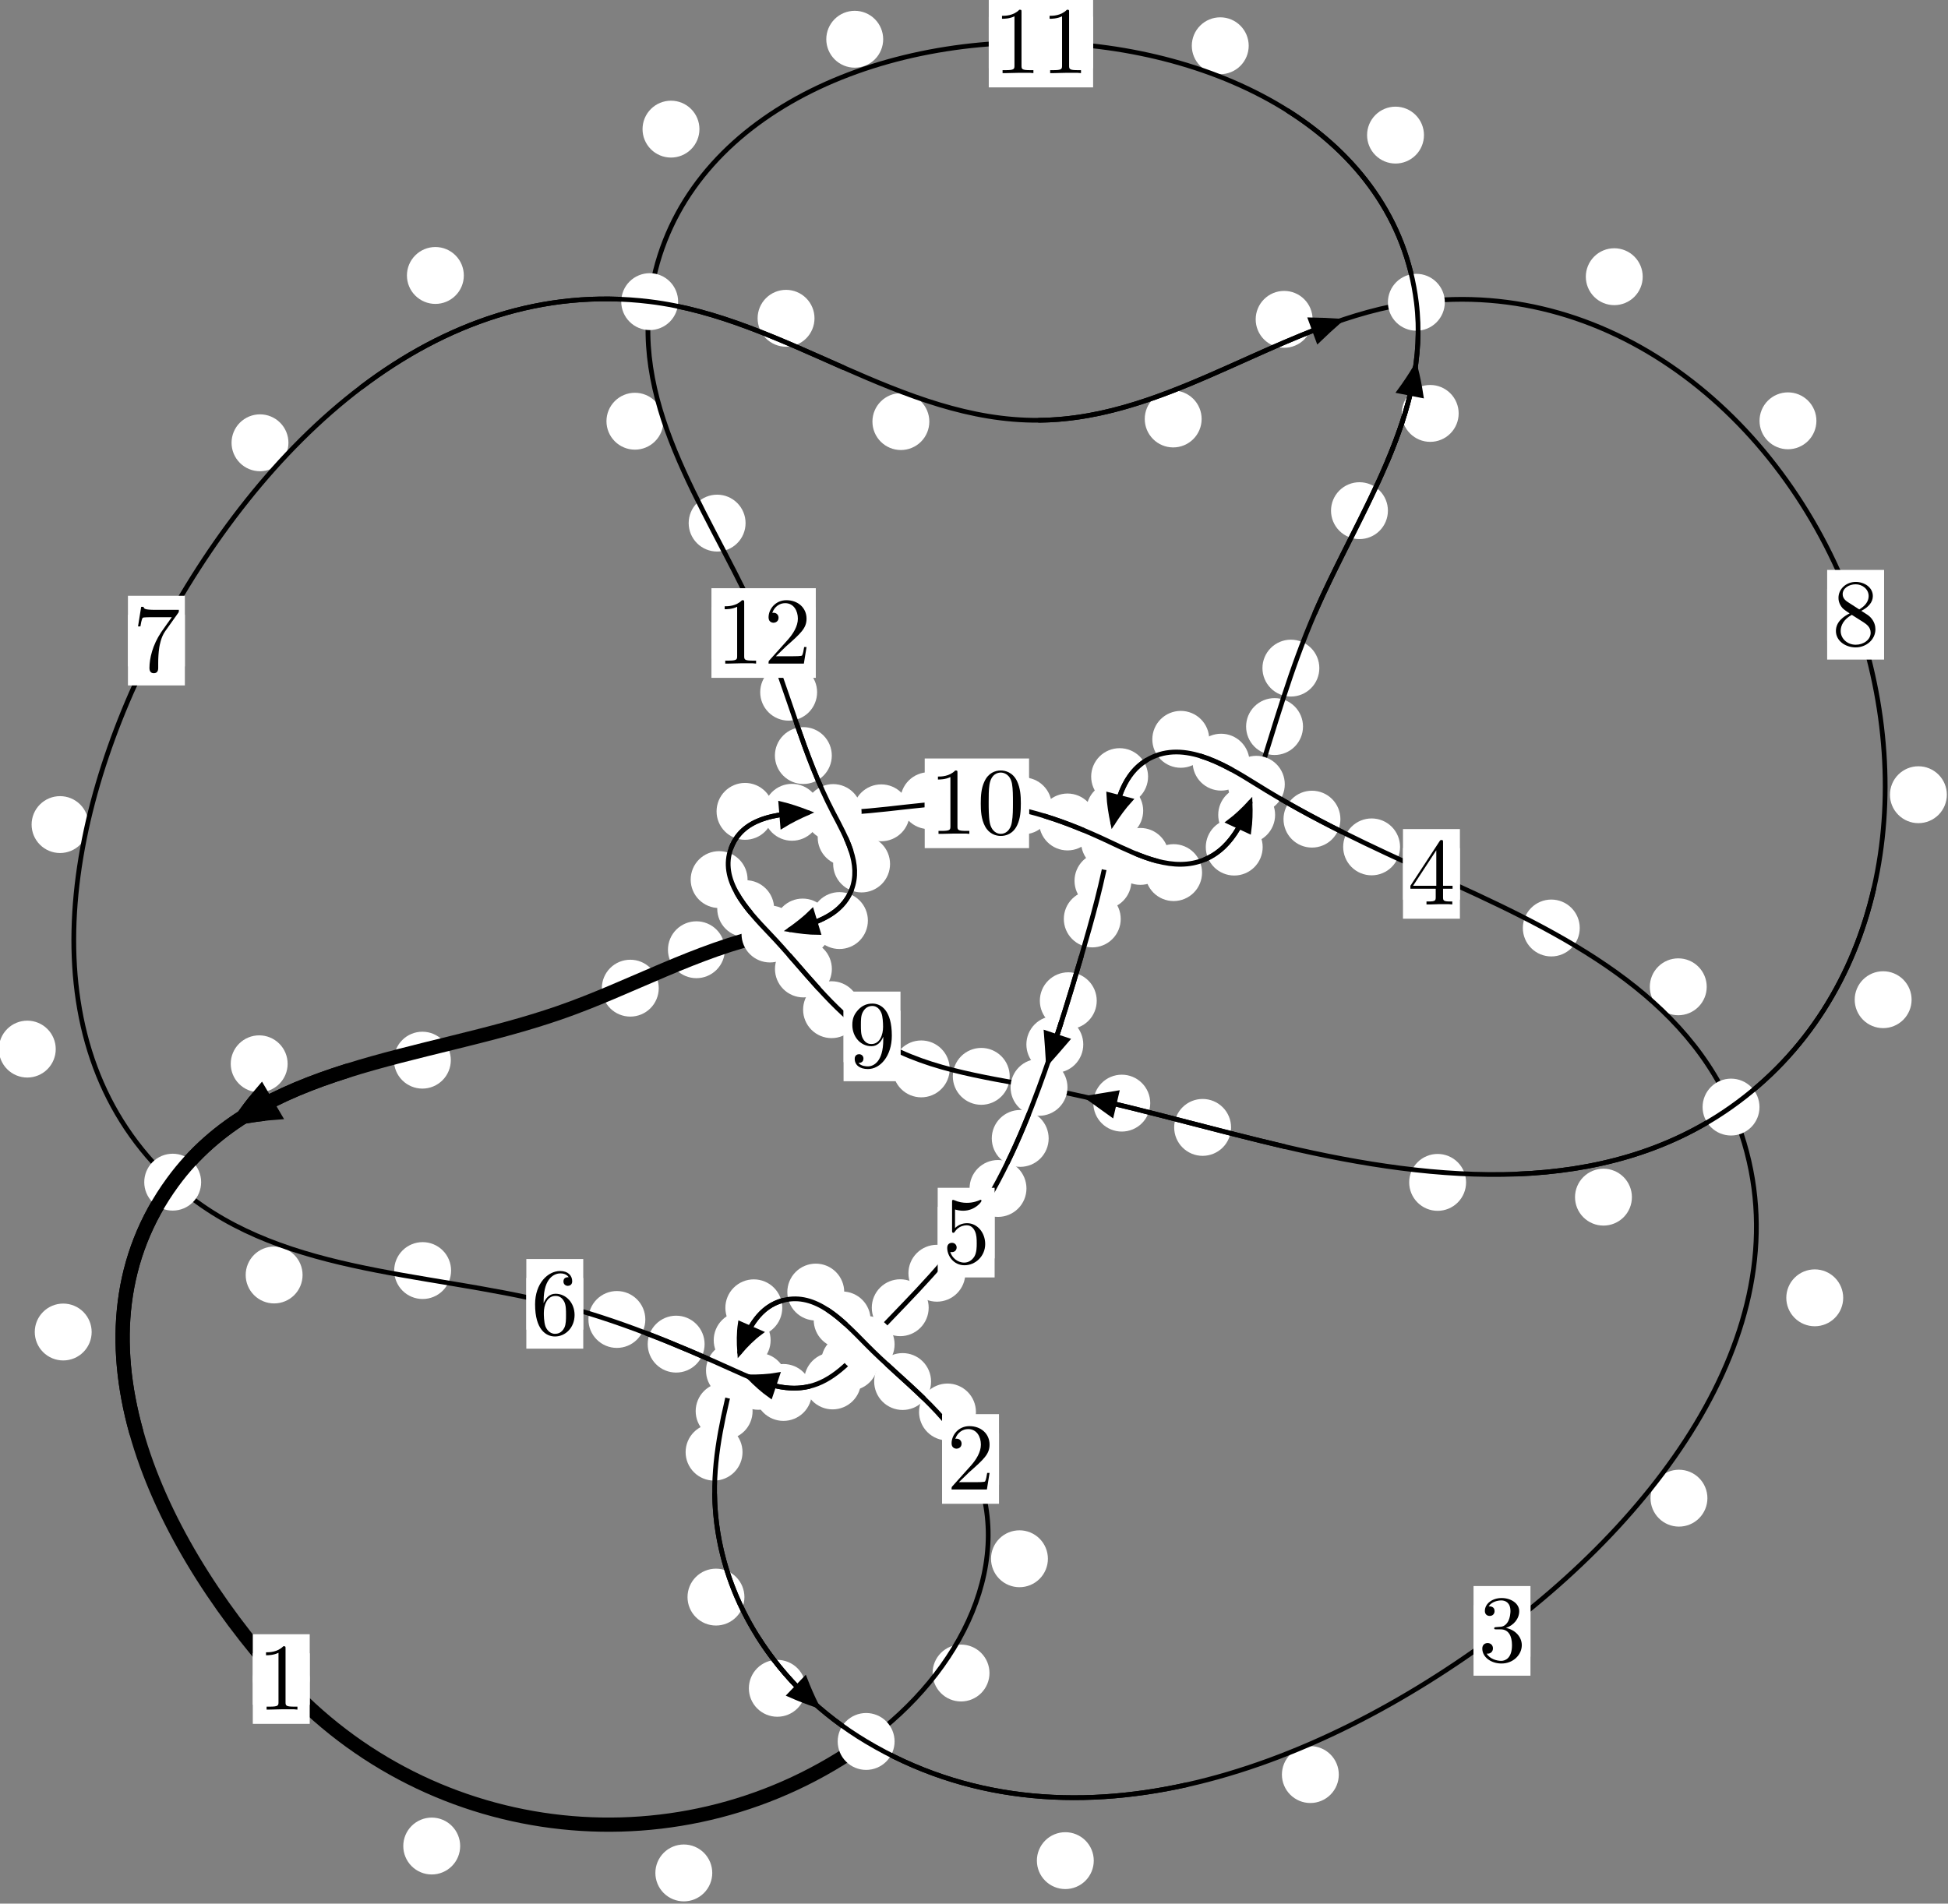 <?xml version="1.0"?>
<!-- Created by MetaPost 1.999 on 2021.07.06:0004 -->
<svg version="1.1" xmlns="http://www.w3.org/2000/svg" xmlns:xlink="http://www.w3.org/1999/xlink" width="204.665" height="200.042" viewBox="0 0 204.665 200.042">
<rect x="0" y="0" width="204.665" height="200.042" fill="#808080" stroke="none"/>
<!-- Original BoundingBox: -91.120682 -16.804398 113.543991 183.237534 -->
  <defs>
    <g transform="scale(0.01,0.01)" id="GLYPHcmr10_48">
      <path style="fill-rule: evenodd;" d="M460 -320C460 -400,455 -480,420 -554C374 -650,292 -666,250 -666C190 -666,117 -640,76 -547C44 -478,39 -400,39 -320C39 -245,43 -155,84 -79C127 2,200 22,249 22C303 22,379 1,423 -94C455 -163,460 -241,460 -320M249 -0C210 -0,151 -25,133 -121C122 -181,122 -273,122 -332C122 -396,122 -462,130 -516C149 -635,224 -644,249 -644C282 -644,348 -626,367 -527C377 -471,377 -395,377 -332C377 -257,377 -189,366 -125C351 -30,294 -0,249 -0"></path>
    </g>
    <g transform="scale(0.01,0.01)" id="GLYPHcmr10_49">
      <path style="fill-rule: evenodd;" d="M294 -640C294 -664,294 -666,271 -666C209 -602,121 -602,89 -602L89 -571C109 -571,168 -571,220 -597L220 -79C220 -43,217 -31,127 -31L95 -31L95 -0L257 -0L130 -3L217 -3L257 -3L297 -3L384 -3L419 -0L419 -31L387 -31C297 -31,294 -42,294 -79"></path>
    </g>
    <g transform="scale(0.01,0.01)" id="GLYPHcmr10_50">
      <path style="fill-rule: evenodd;" d="M127 -77L233 -180C389 -318,449 -372,449 -472C449 -586,359 -666,237 -666C124 -666,50 -574,50 -485C50 -429,100 -429,103 -429C120 -429,155 -441,155 -482C155 -508,137 -534,102 -534C94 -534,92 -534,89 -533C112 -598,166 -635,224 -635C315 -635,358 -554,358 -472C358 -392,308 -313,253 -251L61 -37C50 -26,50 -24,50 -0L421 -0L449 -174L424 -174C419 -144,412 -100,402 -85C395 -77,329 -77,307 -77"></path>
    </g>
    <g transform="scale(0.01,0.01)" id="GLYPHcmr10_51">
      <path style="fill-rule: evenodd;" d="M290 -352C372 -379,430 -449,430 -528C430 -610,342 -666,246 -666C145 -666,69 -606,69 -530C69 -497,91 -478,120 -478C151 -478,171 -500,171 -529C171 -579,124 -579,109 -579C140 -628,206 -641,242 -641C283 -641,338 -619,338 -529C338 -517,336 -459,310 -415C280 -367,246 -364,221 -363C213 -362,189 -360,182 -360C174 -359,167 -358,167 -348C167 -337,174 -337,191 -337L235 -337C317 -337,354 -269,354 -171C354 -35,285 -6,241 -6C198 -6,123 -23,88 -82C123 -77,154 -99,154 -137C154 -173,127 -193,98 -193C74 -193,42 -179,42 -135C42 -44,135 22,244 22C366 22,457 -69,457 -171C457 -253,394 -331,290 -352"></path>
    </g>
    <g transform="scale(0.01,0.01)" id="GLYPHcmr10_52">
      <path style="fill-rule: evenodd;" d="M294 -165L294 -78C294 -42,292 -31,218 -31L197 -31L197 -0L332 -0L238 -3L290 -3L332 -3L374 -3L427 -3L468 -0L468 -31L447 -31C373 -31,371 -42,371 -78L371 -165L471 -165L471 -196L371 -196L371 -651C371 -671,371 -677,355 -677C346 -677,343 -677,335 -665L28 -196L28 -165M300 -196L56 -196L300 -569"></path>
    </g>
    <g transform="scale(0.01,0.01)" id="GLYPHcmr10_53">
      <path style="fill-rule: evenodd;" d="M449 -201C449 -320,367 -420,259 -420C211 -420,168 -404,132 -369L132 -564C152 -558,185 -551,217 -551C340 -551,410 -642,410 -655C410 -661,407 -666,400 -666C399 -666,397 -666,392 -663C372 -654,323 -634,256 -634C216 -634,170 -641,123 -662C115 -665,113 -665,111 -665C101 -665,101 -657,101 -641L101 -345C101 -327,101 -319,115 -319C122 -319,124 -322,128 -328C139 -344,176 -398,257 -398C309 -398,334 -352,342 -334C358 -297,360 -258,360 -208C360 -173,360 -113,336 -71C312 -32,275 -6,229 -6C156 -6,99 -59,82 -118C85 -117,88 -116,99 -116C132 -116,149 -141,149 -165C149 -189,132 -214,99 -214C85 -214,50 -207,50 -161C50 -75,119 22,231 22C347 22,449 -74,449 -201"></path>
    </g>
    <g transform="scale(0.01,0.01)" id="GLYPHcmr10_54">
      <path style="fill-rule: evenodd;" d="M132 -328L132 -352C132 -605,256 -641,307 -641C331 -641,373 -635,395 -601C380 -601,340 -601,340 -556C340 -525,364 -510,386 -510C402 -510,432 -519,432 -558C432 -618,388 -666,305 -666C177 -666,42 -537,42 -316C42 -49,158 22,251 22C362 22,457 -72,457 -204C457 -331,368 -427,257 -427C189 -427,152 -376,132 -328M251 -6C188 -6,158 -66,152 -81C134 -128,134 -208,134 -226C134 -304,166 -404,256 -404C272 -404,318 -404,349 -342C367 -305,367 -254,367 -205C367 -157,367 -107,350 -71C320 -11,274 -6,251 -6"></path>
    </g>
    <g transform="scale(0.01,0.01)" id="GLYPHcmr10_55">
      <path style="fill-rule: evenodd;" d="M476 -609C485 -621,485 -623,485 -644L242 -644C120 -644,118 -657,114 -676L89 -676L56 -470L81 -470C84 -486,93 -549,106 -561C113 -567,191 -567,204 -567L411 -567C400 -551,321 -442,299 -409C209 -274,176 -135,176 -33C176 -23,176 22,222 22C268 22,268 -23,268 -33L268 -84C268 -139,271 -194,279 -248C283 -271,297 -357,341 -419"></path>
    </g>
    <g transform="scale(0.01,0.01)" id="GLYPHcmr10_56">
      <path style="fill-rule: evenodd;" d="M163 -457C117 -487,113 -521,113 -538C113 -599,178 -641,249 -641C322 -641,386 -589,386 -517C386 -460,347 -412,287 -377M309 -362C381 -399,430 -451,430 -517C430 -609,341 -666,250 -666C150 -666,69 -592,69 -499C69 -481,71 -436,113 -389C124 -377,161 -352,186 -335C128 -306,42 -250,42 -151C42 -45,144 22,249 22C362 22,457 -61,457 -168C457 -204,446 -249,408 -291C389 -312,373 -322,309 -362M209 -320L332 -242C360 -223,407 -193,407 -132C407 -58,332 -6,250 -6C164 -6,92 -68,92 -151C92 -209,124 -273,209 -320"></path>
    </g>
    <g transform="scale(0.01,0.01)" id="GLYPHcmr10_57">
      <path style="fill-rule: evenodd;" d="M367 -318L367 -286C367 -52,263 -6,205 -6C188 -6,134 -8,107 -42C151 -42,159 -71,159 -88C159 -119,135 -134,113 -134C97 -134,67 -125,67 -86C67 -19,121 22,206 22C335 22,457 -114,457 -329C457 -598,342 -666,253 -666C198 -666,149 -648,106 -603C65 -558,42 -516,42 -441C42 -316,130 -218,242 -218C303 -218,344 -260,367 -318M243 -241C227 -241,181 -241,150 -304C132 -341,132 -391,132 -440C132 -494,132 -541,153 -578C180 -628,218 -641,253 -641C299 -641,332 -607,349 -562C361 -530,365 -467,365 -421C365 -338,331 -241,243 -241"></path>
    </g>
  </defs>
  <path d="M48.347 193.989C48.347 193.196,48.032 192.436,47.472 191.876C46.911 191.315,46.151 191,45.359 191C44.566 191,43.806 191.315,43.245 191.876C42.685 192.436,42.37 193.196,42.37 193.989C42.37 194.782,42.685 195.542,43.245 196.102C43.806 196.663,44.566 196.978,45.359 196.978C46.151 196.978,46.911 196.663,47.472 196.102C48.032 195.542,48.347 194.782,48.347 193.989Z" style="fill: rgb(100%,100%,100%);stroke: none;"></path>
  <path d="M32.539 176.442C32.539 175.649,32.224 174.889,31.664 174.328C31.103 173.768,30.343 173.453,29.551 173.453C28.758 173.453,27.998 173.768,27.437 174.328C26.877 174.889,26.562 175.649,26.562 176.442C26.562 177.234,26.877 177.994,27.437 178.555C27.998 179.115,28.758 179.43,29.551 179.43C30.343 179.43,31.103 179.115,31.664 178.555C32.224 177.994,32.539 177.234,32.539 176.442Z" style="fill: rgb(100%,100%,100%);stroke: none;"></path>
  <path d="M103.959 175.809C103.959 175.016,103.644 174.256,103.084 173.695C102.524 173.135,101.763 172.82,100.971 172.82C100.178 172.82,99.418 173.135,98.857 173.695C98.297 174.256,97.982 175.016,97.982 175.809C97.982 176.601,98.297 177.362,98.857 177.922C99.418 178.483,100.178 178.798,100.971 178.798C101.763 178.798,102.524 178.483,103.084 177.922C103.644 177.362,103.959 176.601,103.959 175.809Z" style="fill: rgb(100%,100%,100%);stroke: none;"></path>
  <path d="M74.833 196.816C74.833 196.023,74.518 195.263,73.958 194.702C73.397 194.142,72.637 193.827,71.845 193.827C71.052 193.827,70.292 194.142,69.731 194.702C69.171 195.263,68.856 196.023,68.856 196.816C68.856 197.608,69.171 198.369,69.731 198.929C70.292 199.489,71.052 199.804,71.845 199.804C72.637 199.804,73.397 199.489,73.958 198.929C74.518 198.369,74.833 197.608,74.833 196.816Z" style="fill: rgb(100%,100%,100%);stroke: none;"></path>
  <path d="M102.537 148.378C102.537 147.585,102.222 146.825,101.662 146.264C101.101 145.704,100.341 145.389,99.548 145.389C98.756 145.389,97.995 145.704,97.435 146.264C96.875 146.825,96.56 147.585,96.56 148.378C96.56 149.17,96.875 149.931,97.435 150.491C97.995 151.052,98.756 151.367,99.548 151.367C100.341 151.367,101.101 151.052,101.662 150.491C102.222 149.931,102.537 149.17,102.537 148.378Z" style="fill: rgb(100%,100%,100%);stroke: none;"></path>
  <path d="M110.097 163.801C110.097 163.008,109.782 162.248,109.222 161.688C108.661 161.127,107.901 160.812,107.109 160.812C106.316 160.812,105.556 161.127,104.995 161.688C104.435 162.248,104.12 163.008,104.12 163.801C104.12 164.594,104.435 165.354,104.995 165.914C105.556 166.475,106.316 166.79,107.109 166.79C107.901 166.79,108.661 166.475,109.222 165.914C109.782 165.354,110.097 164.594,110.097 163.801Z" style="fill: rgb(100%,100%,100%);stroke: none;"></path>
  <path d="M91.469 138.702C91.469 137.909,91.154 137.149,90.594 136.589C90.033 136.028,89.273 135.713,88.48 135.713C87.688 135.713,86.927 136.028,86.367 136.589C85.806 137.149,85.492 137.909,85.492 138.702C85.492 139.495,85.806 140.255,86.367 140.815C86.927 141.376,87.688 141.691,88.48 141.691C89.273 141.691,90.033 141.376,90.594 140.815C91.154 140.255,91.469 139.495,91.469 138.702Z" style="fill: rgb(100%,100%,100%);stroke: none;"></path>
  <path d="M97.822 145.178C97.822 144.385,97.507 143.625,96.946 143.064C96.386 142.504,95.626 142.189,94.833 142.189C94.04 142.189,93.28 142.504,92.72 143.064C92.159 143.625,91.844 144.385,91.844 145.178C91.844 145.97,92.159 146.73,92.72 147.291C93.28 147.851,94.04 148.166,94.833 148.166C95.626 148.166,96.386 147.851,96.946 147.291C97.507 146.73,97.822 145.97,97.822 145.178Z" style="fill: rgb(100%,100%,100%);stroke: none;"></path>
  <path d="M82.188 137.43C82.188 136.637,81.873 135.877,81.312 135.317C80.752 134.756,79.992 134.441,79.199 134.441C78.406 134.441,77.646 134.756,77.086 135.317C76.525 135.877,76.21 136.637,76.21 137.43C76.21 138.223,76.525 138.983,77.086 139.543C77.646 140.104,78.406 140.419,79.199 140.419C79.992 140.419,80.752 140.104,81.312 139.543C81.873 138.983,82.188 138.223,82.188 137.43Z" style="fill: rgb(100%,100%,100%);stroke: none;"></path>
  <path d="M88.698 135.777C88.698 134.984,88.383 134.224,87.822 133.663C87.262 133.103,86.502 132.788,85.709 132.788C84.916 132.788,84.156 133.103,83.596 133.663C83.035 134.224,82.72 134.984,82.72 135.777C82.72 136.569,83.035 137.329,83.596 137.89C84.156 138.45,84.916 138.765,85.709 138.765C86.502 138.765,87.262 138.45,87.822 137.89C88.383 137.329,88.698 136.569,88.698 135.777Z" style="fill: rgb(100%,100%,100%);stroke: none;"></path>
  <path d="M79.069 148.287C79.069 147.495,78.754 146.734,78.194 146.174C77.633 145.613,76.873 145.299,76.08 145.299C75.288 145.299,74.527 145.613,73.967 146.174C73.406 146.734,73.091 147.495,73.091 148.287C73.091 149.08,73.406 149.84,73.967 150.401C74.527 150.961,75.288 151.276,76.08 151.276C76.873 151.276,77.633 150.961,78.194 150.401C78.754 149.84,79.069 149.08,79.069 148.287Z" style="fill: rgb(100%,100%,100%);stroke: none;"></path>
  <path d="M80.964 140.832C80.964 140.039,80.649 139.279,80.088 138.719C79.528 138.158,78.768 137.843,77.975 137.843C77.182 137.843,76.422 138.158,75.862 138.719C75.301 139.279,74.986 140.039,74.986 140.832C74.986 141.625,75.301 142.385,75.862 142.945C76.422 143.506,77.182 143.821,77.975 143.821C78.768 143.821,79.528 143.506,80.088 142.945C80.649 142.385,80.964 141.625,80.964 140.832Z" style="fill: rgb(100%,100%,100%);stroke: none;"></path>
  <path d="M78.212 167.829C78.212 167.037,77.897 166.277,77.336 165.716C76.776 165.156,76.016 164.841,75.223 164.841C74.43 164.841,73.67 165.156,73.11 165.716C72.549 166.277,72.234 167.037,72.234 167.829C72.234 168.622,72.549 169.382,73.11 169.943C73.67 170.503,74.43 170.818,75.223 170.818C76.016 170.818,76.776 170.503,77.336 169.943C77.897 169.382,78.212 168.622,78.212 167.829Z" style="fill: rgb(100%,100%,100%);stroke: none;"></path>
  <path d="M78.012 152.598C78.012 151.805,77.697 151.045,77.137 150.485C76.576 149.924,75.816 149.609,75.023 149.609C74.231 149.609,73.47 149.924,72.91 150.485C72.349 151.045,72.034 151.805,72.034 152.598C72.034 153.391,72.349 154.151,72.91 154.711C73.47 155.272,74.231 155.587,75.023 155.587C75.816 155.587,76.576 155.272,77.137 154.711C77.697 154.151,78.012 153.391,78.012 152.598Z" style="fill: rgb(100%,100%,100%);stroke: none;"></path>
  <path d="M114.916 195.523C114.916 194.731,114.601 193.97,114.041 193.41C113.48 192.849,112.72 192.535,111.927 192.535C111.135 192.535,110.374 192.849,109.814 193.41C109.253 193.97,108.939 194.731,108.939 195.523C108.939 196.316,109.253 197.076,109.814 197.637C110.374 198.197,111.135 198.512,111.927 198.512C112.72 198.512,113.48 198.197,114.041 197.637C114.601 197.076,114.916 196.316,114.916 195.523Z" style="fill: rgb(100%,100%,100%);stroke: none;"></path>
  <path d="M84.657 177.416C84.657 176.623,84.342 175.863,83.781 175.302C83.221 174.742,82.461 174.427,81.668 174.427C80.875 174.427,80.115 174.742,79.555 175.302C78.994 175.863,78.679 176.623,78.679 177.416C78.679 178.208,78.994 178.968,79.555 179.529C80.115 180.089,80.875 180.404,81.668 180.404C82.461 180.404,83.221 180.089,83.781 179.529C84.342 178.968,84.657 178.208,84.657 177.416Z" style="fill: rgb(100%,100%,100%);stroke: none;"></path>
  <path d="M179.388 157.434C179.388 156.641,179.073 155.881,178.512 155.321C177.952 154.76,177.192 154.445,176.399 154.445C175.606 154.445,174.846 154.76,174.286 155.321C173.725 155.881,173.41 156.641,173.41 157.434C173.41 158.227,173.725 158.987,174.286 159.547C174.846 160.108,175.606 160.423,176.399 160.423C177.192 160.423,177.952 160.108,178.512 159.547C179.073 158.987,179.388 158.227,179.388 157.434Z" style="fill: rgb(100%,100%,100%);stroke: none;"></path>
  <path d="M140.66 186.479C140.66 185.686,140.345 184.926,139.785 184.366C139.224 183.805,138.464 183.49,137.672 183.49C136.879 183.49,136.119 183.805,135.558 184.366C134.998 184.926,134.683 185.686,134.683 186.479C134.683 187.272,134.998 188.032,135.558 188.592C136.119 189.153,136.879 189.468,137.672 189.468C138.464 189.468,139.224 189.153,139.785 188.592C140.345 188.032,140.66 187.272,140.66 186.479Z" style="fill: rgb(100%,100%,100%);stroke: none;"></path>
  <path d="M179.315 103.697C179.315 102.904,179 102.144,178.439 101.584C177.879 101.023,177.119 100.708,176.326 100.708C175.533 100.708,174.773 101.023,174.213 101.584C173.652 102.144,173.337 102.904,173.337 103.697C173.337 104.49,173.652 105.25,174.213 105.81C174.773 106.371,175.533 106.686,176.326 106.686C177.119 106.686,177.879 106.371,178.439 105.81C179 105.25,179.315 104.49,179.315 103.697Z" style="fill: rgb(100%,100%,100%);stroke: none;"></path>
  <path d="M193.654 136.381C193.654 135.588,193.339 134.828,192.778 134.267C192.218 133.707,191.458 133.392,190.665 133.392C189.872 133.392,189.112 133.707,188.552 134.267C187.991 134.828,187.676 135.588,187.676 136.381C187.676 137.173,187.991 137.933,188.552 138.494C189.112 139.054,189.872 139.369,190.665 139.369C191.458 139.369,192.218 139.054,192.778 138.494C193.339 137.933,193.654 137.173,193.654 136.381Z" style="fill: rgb(100%,100%,100%);stroke: none;"></path>
  <path d="M147.096 88.994C147.096 88.201,146.781 87.441,146.221 86.88C145.66 86.32,144.9 86.005,144.107 86.005C143.315 86.005,142.554 86.32,141.994 86.88C141.433 87.441,141.119 88.201,141.119 88.994C141.119 89.786,141.433 90.547,141.994 91.107C142.554 91.668,143.315 91.983,144.107 91.983C144.9 91.983,145.66 91.668,146.221 91.107C146.781 90.547,147.096 89.786,147.096 88.994Z" style="fill: rgb(100%,100%,100%);stroke: none;"></path>
  <path d="M165.975 97.518C165.975 96.725,165.66 95.965,165.099 95.405C164.539 94.844,163.779 94.529,162.986 94.529C162.193 94.529,161.433 94.844,160.873 95.405C160.312 95.965,159.997 96.725,159.997 97.518C159.997 98.311,160.312 99.071,160.873 99.631C161.433 100.192,162.193 100.507,162.986 100.507C163.779 100.507,164.539 100.192,165.099 99.631C165.66 99.071,165.975 98.311,165.975 97.518Z" style="fill: rgb(100%,100%,100%);stroke: none;"></path>
  <path d="M131.281 80.091C131.281 79.299,130.966 78.539,130.405 77.978C129.845 77.418,129.085 77.103,128.292 77.103C127.499 77.103,126.739 77.418,126.179 77.978C125.618 78.539,125.303 79.299,125.303 80.091C125.303 80.884,125.618 81.644,126.179 82.205C126.739 82.765,127.499 83.08,128.292 83.08C129.085 83.08,129.845 82.765,130.405 82.205C130.966 81.644,131.281 80.884,131.281 80.091Z" style="fill: rgb(100%,100%,100%);stroke: none;"></path>
  <path d="M140.829 86.08C140.829 85.287,140.514 84.527,139.953 83.966C139.393 83.406,138.633 83.091,137.84 83.091C137.047 83.091,136.287 83.406,135.727 83.966C135.166 84.527,134.851 85.287,134.851 86.08C134.851 86.872,135.166 87.632,135.727 88.193C136.287 88.753,137.047 89.068,137.84 89.068C138.633 89.068,139.393 88.753,139.953 88.193C140.514 87.632,140.829 86.872,140.829 86.08Z" style="fill: rgb(100%,100%,100%);stroke: none;"></path>
  <path d="M120.621 81.61C120.621 80.818,120.306 80.058,119.745 79.497C119.185 78.937,118.425 78.622,117.632 78.622C116.839 78.622,116.079 78.937,115.519 79.497C114.958 80.058,114.643 80.818,114.643 81.61C114.643 82.403,114.958 83.163,115.519 83.724C116.079 84.284,116.839 84.599,117.632 84.599C118.425 84.599,119.185 84.284,119.745 83.724C120.306 83.163,120.621 82.403,120.621 81.61Z" style="fill: rgb(100%,100%,100%);stroke: none;"></path>
  <path d="M127.046 77.692C127.046 76.9,126.731 76.14,126.17 75.579C125.61 75.019,124.849 74.704,124.057 74.704C123.264 74.704,122.504 75.019,121.943 75.579C121.383 76.14,121.068 76.9,121.068 77.692C121.068 78.485,121.383 79.245,121.943 79.806C122.504 80.366,123.264 80.681,124.057 80.681C124.849 80.681,125.61 80.366,126.17 79.806C126.731 79.245,127.046 78.485,127.046 77.692Z" style="fill: rgb(100%,100%,100%);stroke: none;"></path>
  <path d="M118.871 92.56C118.871 91.768,118.556 91.008,117.996 90.447C117.435 89.887,116.675 89.572,115.882 89.572C115.09 89.572,114.329 89.887,113.769 90.447C113.209 91.008,112.894 91.768,112.894 92.56C112.894 93.353,113.209 94.113,113.769 94.674C114.329 95.234,115.09 95.549,115.882 95.549C116.675 95.549,117.435 95.234,117.996 94.674C118.556 94.113,118.871 93.353,118.871 92.56Z" style="fill: rgb(100%,100%,100%);stroke: none;"></path>
  <path d="M120.107 85.192C120.107 84.4,119.792 83.64,119.231 83.079C118.671 82.519,117.911 82.204,117.118 82.204C116.325 82.204,115.565 82.519,115.005 83.079C114.444 83.64,114.129 84.4,114.129 85.192C114.129 85.985,114.444 86.745,115.005 87.306C115.565 87.866,116.325 88.181,117.118 88.181C117.911 88.181,118.671 87.866,119.231 87.306C119.792 86.745,120.107 85.985,120.107 85.192Z" style="fill: rgb(100%,100%,100%);stroke: none;"></path>
  <path d="M115.227 105.162C115.227 104.369,114.912 103.609,114.352 103.049C113.791 102.488,113.031 102.173,112.239 102.173C111.446 102.173,110.686 102.488,110.125 103.049C109.565 103.609,109.25 104.369,109.25 105.162C109.25 105.955,109.565 106.715,110.125 107.275C110.686 107.836,111.446 108.151,112.239 108.151C113.031 108.151,113.791 107.836,114.352 107.275C114.912 106.715,115.227 105.955,115.227 105.162Z" style="fill: rgb(100%,100%,100%);stroke: none;"></path>
  <path d="M117.748 96.566C117.748 95.773,117.433 95.013,116.872 94.453C116.312 93.892,115.552 93.577,114.759 93.577C113.966 93.577,113.206 93.892,112.646 94.453C112.085 95.013,111.77 95.773,111.77 96.566C111.77 97.359,112.085 98.119,112.646 98.679C113.206 99.24,113.966 99.555,114.759 99.555C115.552 99.555,116.312 99.24,116.872 98.679C117.433 98.119,117.748 97.359,117.748 96.566Z" style="fill: rgb(100%,100%,100%);stroke: none;"></path>
  <path d="M110.177 119.63C110.177 118.837,109.862 118.077,109.302 117.516C108.741 116.956,107.981 116.641,107.189 116.641C106.396 116.641,105.636 116.956,105.075 117.516C104.515 118.077,104.2 118.837,104.2 119.63C104.2 120.422,104.515 121.182,105.075 121.743C105.636 122.303,106.396 122.618,107.189 122.618C107.981 122.618,108.741 122.303,109.302 121.743C109.862 121.182,110.177 120.422,110.177 119.63Z" style="fill: rgb(100%,100%,100%);stroke: none;"></path>
  <path d="M113.813 109.756C113.813 108.963,113.498 108.203,112.938 107.642C112.377 107.082,111.617 106.767,110.824 106.767C110.032 106.767,109.272 107.082,108.711 107.642C108.151 108.203,107.836 108.963,107.836 109.756C107.836 110.548,108.151 111.309,108.711 111.869C109.272 112.429,110.032 112.744,110.824 112.744C111.617 112.744,112.377 112.429,112.938 111.869C113.498 111.309,113.813 110.548,113.813 109.756Z" style="fill: rgb(100%,100%,100%);stroke: none;"></path>
  <path d="M101.421 133.797C101.421 133.004,101.106 132.244,100.546 131.684C99.985 131.123,99.225 130.808,98.432 130.808C97.64 130.808,96.88 131.123,96.319 131.684C95.759 132.244,95.444 133.004,95.444 133.797C95.444 134.59,95.759 135.35,96.319 135.91C96.88 136.471,97.64 136.786,98.432 136.786C99.225 136.786,99.985 136.471,100.546 135.91C101.106 135.35,101.421 134.59,101.421 133.797Z" style="fill: rgb(100%,100%,100%);stroke: none;"></path>
  <path d="M107.844 124.888C107.844 124.095,107.529 123.335,106.968 122.774C106.408 122.214,105.648 121.899,104.855 121.899C104.062 121.899,103.302 122.214,102.742 122.774C102.181 123.335,101.866 124.095,101.866 124.888C101.866 125.68,102.181 126.441,102.742 127.001C103.302 127.562,104.062 127.877,104.855 127.877C105.648 127.877,106.408 127.562,106.968 127.001C107.529 126.441,107.844 125.68,107.844 124.888Z" style="fill: rgb(100%,100%,100%);stroke: none;"></path>
  <path d="M92.253 143.136C92.253 142.343,91.938 141.583,91.378 141.022C90.817 140.462,90.057 140.147,89.264 140.147C88.472 140.147,87.712 140.462,87.151 141.022C86.591 141.583,86.276 142.343,86.276 143.136C86.276 143.928,86.591 144.689,87.151 145.249C87.712 145.81,88.472 146.125,89.264 146.125C90.057 146.125,90.817 145.81,91.378 145.249C91.938 144.689,92.253 143.928,92.253 143.136Z" style="fill: rgb(100%,100%,100%);stroke: none;"></path>
  <path d="M97.571 137.42C97.571 136.628,97.256 135.868,96.695 135.307C96.135 134.747,95.375 134.432,94.582 134.432C93.789 134.432,93.029 134.747,92.469 135.307C91.908 135.868,91.593 136.628,91.593 137.42C91.593 138.213,91.908 138.973,92.469 139.534C93.029 140.094,93.789 140.409,94.582 140.409C95.375 140.409,96.135 140.094,96.695 139.534C97.256 138.973,97.571 138.213,97.571 137.42Z" style="fill: rgb(100%,100%,100%);stroke: none;"></path>
  <path d="M85.301 146.325C85.301 145.533,84.986 144.772,84.426 144.212C83.865 143.651,83.105 143.336,82.312 143.336C81.52 143.336,80.759 143.651,80.199 144.212C79.638 144.772,79.324 145.533,79.324 146.325C79.324 147.118,79.638 147.878,80.199 148.439C80.759 148.999,81.52 149.314,82.312 149.314C83.105 149.314,83.865 148.999,84.426 148.439C84.986 147.878,85.301 147.118,85.301 146.325Z" style="fill: rgb(100%,100%,100%);stroke: none;"></path>
  <path d="M90.465 145.115C90.465 144.322,90.15 143.562,89.59 143.002C89.029 142.441,88.269 142.126,87.476 142.126C86.684 142.126,85.923 142.441,85.363 143.002C84.803 143.562,84.488 144.322,84.488 145.115C84.488 145.908,84.803 146.668,85.363 147.228C85.923 147.789,86.684 148.104,87.476 148.104C88.269 148.104,89.029 147.789,89.59 147.228C90.15 146.668,90.465 145.908,90.465 145.115Z" style="fill: rgb(100%,100%,100%);stroke: none;"></path>
  <path d="M74.028 141.247C74.028 140.454,73.713 139.694,73.152 139.134C72.592 138.573,71.832 138.258,71.039 138.258C70.246 138.258,69.486 138.573,68.926 139.134C68.365 139.694,68.05 140.454,68.05 141.247C68.05 142.04,68.365 142.8,68.926 143.36C69.486 143.921,70.246 144.236,71.039 144.236C71.832 144.236,72.592 143.921,73.152 143.36C73.713 142.8,74.028 142.04,74.028 141.247Z" style="fill: rgb(100%,100%,100%);stroke: none;"></path>
  <path d="M82.656 145.156C82.656 144.363,82.341 143.603,81.781 143.043C81.22 142.482,80.46 142.167,79.667 142.167C78.875 142.167,78.115 142.482,77.554 143.043C76.994 143.603,76.679 144.363,76.679 145.156C76.679 145.949,76.994 146.709,77.554 147.269C78.115 147.83,78.875 148.145,79.667 148.145C80.46 148.145,81.22 147.83,81.781 147.269C82.341 146.709,82.656 145.949,82.656 145.156Z" style="fill: rgb(100%,100%,100%);stroke: none;"></path>
  <path d="M47.393 133.517C47.393 132.724,47.078 131.964,46.518 131.403C45.957 130.843,45.197 130.528,44.404 130.528C43.612 130.528,42.851 130.843,42.291 131.403C41.73 131.964,41.415 132.724,41.415 133.517C41.415 134.309,41.73 135.07,42.291 135.63C42.851 136.191,43.612 136.505,44.404 136.505C45.197 136.505,45.957 136.191,46.518 135.63C47.078 135.07,47.393 134.309,47.393 133.517Z" style="fill: rgb(100%,100%,100%);stroke: none;"></path>
  <path d="M67.801 138.656C67.801 137.863,67.486 137.103,66.925 136.542C66.365 135.982,65.605 135.667,64.812 135.667C64.019 135.667,63.259 135.982,62.699 136.542C62.138 137.103,61.823 137.863,61.823 138.656C61.823 139.448,62.138 140.208,62.699 140.769C63.259 141.329,64.019 141.644,64.812 141.644C65.605 141.644,66.365 141.329,66.925 140.769C67.486 140.208,67.801 139.448,67.801 138.656Z" style="fill: rgb(100%,100%,100%);stroke: none;"></path>
  <path d="M5.857 110.244C5.857 109.452,5.542 108.691,4.981 108.131C4.421 107.57,3.661 107.255,2.868 107.255C2.075 107.255,1.315 107.57,0.755 108.131C0.194 108.691,-0.121 109.452,-0.121 110.244C-0.121 111.037,0.194 111.797,0.755 112.358C1.315 112.918,2.075 113.233,2.868 113.233C3.661 113.233,4.421 112.918,4.981 112.358C5.542 111.797,5.857 111.037,5.857 110.244Z" style="fill: rgb(100%,100%,100%);stroke: none;"></path>
  <path d="M31.79 133.981C31.79 133.189,31.475 132.429,30.915 131.868C30.354 131.308,29.594 130.993,28.801 130.993C28.009 130.993,27.249 131.308,26.688 131.868C26.128 132.429,25.813 133.189,25.813 133.981C25.813 134.774,26.128 135.534,26.688 136.095C27.249 136.655,28.009 136.97,28.801 136.97C29.594 136.97,30.354 136.655,30.915 136.095C31.475 135.534,31.79 134.774,31.79 133.981Z" style="fill: rgb(100%,100%,100%);stroke: none;"></path>
  <path d="M30.305 46.53C30.305 45.737,29.99 44.977,29.43 44.417C28.869 43.856,28.109 43.541,27.316 43.541C26.524 43.541,25.764 43.856,25.203 44.417C24.643 44.977,24.328 45.737,24.328 46.53C24.328 47.323,24.643 48.083,25.203 48.643C25.764 49.204,26.524 49.519,27.316 49.519C28.109 49.519,28.869 49.204,29.43 48.643C29.99 48.083,30.305 47.323,30.305 46.53Z" style="fill: rgb(100%,100%,100%);stroke: none;"></path>
  <path d="M9.298 86.65C9.298 85.858,8.983 85.098,8.422 84.537C7.862 83.977,7.102 83.662,6.309 83.662C5.516 83.662,4.756 83.977,4.196 84.537C3.635 85.098,3.32 85.858,3.32 86.65C3.32 87.443,3.635 88.203,4.196 88.764C4.756 89.324,5.516 89.639,6.309 89.639C7.102 89.639,7.862 89.324,8.422 88.764C8.983 88.203,9.298 87.443,9.298 86.65Z" style="fill: rgb(100%,100%,100%);stroke: none;"></path>
  <path d="M85.575 33.447C85.575 32.654,85.26 31.894,84.7 31.334C84.139 30.773,83.379 30.458,82.586 30.458C81.794 30.458,81.034 30.773,80.473 31.334C79.913 31.894,79.598 32.654,79.598 33.447C79.598 34.24,79.913 35,80.473 35.56C81.034 36.121,81.794 36.436,82.586 36.436C83.379 36.436,84.139 36.121,84.7 35.56C85.26 35,85.575 34.24,85.575 33.447Z" style="fill: rgb(100%,100%,100%);stroke: none;"></path>
  <path d="M48.732 28.947C48.732 28.154,48.417 27.394,47.856 26.834C47.296 26.273,46.536 25.958,45.743 25.958C44.95 25.958,44.19 26.273,43.63 26.834C43.069 27.394,42.754 28.154,42.754 28.947C42.754 29.74,43.069 30.5,43.63 31.06C44.19 31.621,44.95 31.936,45.743 31.936C46.536 31.936,47.296 31.621,47.856 31.06C48.417 30.5,48.732 29.74,48.732 28.947Z" style="fill: rgb(100%,100%,100%);stroke: none;"></path>
  <path d="M126.249 44.028C126.249 43.235,125.934 42.475,125.374 41.915C124.813 41.354,124.053 41.039,123.26 41.039C122.468 41.039,121.708 41.354,121.147 41.915C120.587 42.475,120.272 43.235,120.272 44.028C120.272 44.821,120.587 45.581,121.147 46.141C121.708 46.702,122.468 47.017,123.26 47.017C124.053 47.017,124.813 46.702,125.374 46.141C125.934 45.581,126.249 44.821,126.249 44.028Z" style="fill: rgb(100%,100%,100%);stroke: none;"></path>
  <path d="M97.639 44.302C97.639 43.509,97.324 42.749,96.764 42.189C96.203 41.628,95.443 41.313,94.65 41.313C93.858 41.313,93.097 41.628,92.537 42.189C91.976 42.749,91.661 43.509,91.661 44.302C91.661 45.095,91.976 45.855,92.537 46.415C93.097 46.976,93.858 47.291,94.65 47.291C95.443 47.291,96.203 46.976,96.764 46.415C97.324 45.855,97.639 45.095,97.639 44.302Z" style="fill: rgb(100%,100%,100%);stroke: none;"></path>
  <path d="M172.59 29.077C172.59 28.284,172.275 27.524,171.715 26.964C171.154 26.403,170.394 26.088,169.601 26.088C168.809 26.088,168.049 26.403,167.488 26.964C166.928 27.524,166.613 28.284,166.613 29.077C166.613 29.87,166.928 30.63,167.488 31.19C168.049 31.751,168.809 32.066,169.601 32.066C170.394 32.066,171.154 31.751,171.715 31.19C172.275 30.63,172.59 29.87,172.59 29.077Z" style="fill: rgb(100%,100%,100%);stroke: none;"></path>
  <path d="M137.906 33.559C137.906 32.766,137.591 32.006,137.03 31.446C136.47 30.885,135.71 30.57,134.917 30.57C134.124 30.57,133.364 30.885,132.804 31.446C132.243 32.006,131.928 32.766,131.928 33.559C131.928 34.352,132.243 35.112,132.804 35.672C133.364 36.233,134.124 36.548,134.917 36.548C135.71 36.548,136.47 36.233,137.03 35.672C137.591 35.112,137.906 34.352,137.906 33.559Z" style="fill: rgb(100%,100%,100%);stroke: none;"></path>
  <path d="M204.544 83.512C204.544 82.719,204.229 81.959,203.669 81.399C203.108 80.838,202.348 80.523,201.555 80.523C200.763 80.523,200.002 80.838,199.442 81.399C198.881 81.959,198.567 82.719,198.567 83.512C198.567 84.305,198.881 85.065,199.442 85.625C200.002 86.186,200.763 86.501,201.555 86.501C202.348 86.501,203.108 86.186,203.669 85.625C204.229 85.065,204.544 84.305,204.544 83.512Z" style="fill: rgb(100%,100%,100%);stroke: none;"></path>
  <path d="M190.84 44.221C190.84 43.428,190.525 42.668,189.965 42.107C189.404 41.547,188.644 41.232,187.852 41.232C187.059 41.232,186.299 41.547,185.738 42.107C185.178 42.668,184.863 43.428,184.863 44.221C184.863 45.013,185.178 45.774,185.738 46.334C186.299 46.895,187.059 47.21,187.852 47.21C188.644 47.21,189.404 46.895,189.965 46.334C190.525 45.774,190.84 45.013,190.84 44.221Z" style="fill: rgb(100%,100%,100%);stroke: none;"></path>
  <path d="M171.455 125.802C171.455 125.01,171.14 124.25,170.58 123.689C170.019 123.129,169.259 122.814,168.467 122.814C167.674 122.814,166.914 123.129,166.353 123.689C165.793 124.25,165.478 125.01,165.478 125.802C165.478 126.595,165.793 127.355,166.353 127.916C166.914 128.476,167.674 128.791,168.467 128.791C169.259 128.791,170.019 128.476,170.58 127.916C171.14 127.355,171.455 126.595,171.455 125.802Z" style="fill: rgb(100%,100%,100%);stroke: none;"></path>
  <path d="M200.841 105.052C200.841 104.259,200.526 103.499,199.965 102.938C199.405 102.378,198.644 102.063,197.852 102.063C197.059 102.063,196.299 102.378,195.738 102.938C195.178 103.499,194.863 104.259,194.863 105.052C194.863 105.844,195.178 106.604,195.738 107.165C196.299 107.725,197.059 108.04,197.852 108.04C198.644 108.04,199.405 107.725,199.965 107.165C200.526 106.604,200.841 105.844,200.841 105.052Z" style="fill: rgb(100%,100%,100%);stroke: none;"></path>
  <path d="M129.342 118.472C129.342 117.679,129.027 116.919,128.467 116.359C127.906 115.798,127.146 115.483,126.353 115.483C125.561 115.483,124.8 115.798,124.24 116.359C123.679 116.919,123.364 117.679,123.364 118.472C123.364 119.265,123.679 120.025,124.24 120.585C124.8 121.146,125.561 121.461,126.353 121.461C127.146 121.461,127.906 121.146,128.467 120.585C129.027 120.025,129.342 119.265,129.342 118.472Z" style="fill: rgb(100%,100%,100%);stroke: none;"></path>
  <path d="M154.032 124.25C154.032 123.457,153.717 122.697,153.157 122.137C152.596 121.576,151.836 121.261,151.043 121.261C150.251 121.261,149.49 121.576,148.93 122.137C148.37 122.697,148.055 123.457,148.055 124.25C148.055 125.043,148.37 125.803,148.93 126.363C149.49 126.924,150.251 127.239,151.043 127.239C151.836 127.239,152.596 126.924,153.157 126.363C153.717 125.803,154.032 125.043,154.032 124.25Z" style="fill: rgb(100%,100%,100%);stroke: none;"></path>
  <path d="M106.084 113.108C106.084 112.315,105.769 111.555,105.209 110.995C104.648 110.434,103.888 110.119,103.096 110.119C102.303 110.119,101.543 110.434,100.982 110.995C100.422 111.555,100.107 112.315,100.107 113.108C100.107 113.901,100.422 114.661,100.982 115.221C101.543 115.782,102.303 116.097,103.096 116.097C103.888 116.097,104.648 115.782,105.209 115.221C105.769 114.661,106.084 113.901,106.084 113.108Z" style="fill: rgb(100%,100%,100%);stroke: none;"></path>
  <path d="M120.849 115.921C120.849 115.129,120.534 114.369,119.973 113.808C119.413 113.248,118.653 112.933,117.86 112.933C117.067 112.933,116.307 113.248,115.747 113.808C115.186 114.369,114.871 115.129,114.871 115.921C114.871 116.714,115.186 117.474,115.747 118.035C116.307 118.595,117.067 118.91,117.86 118.91C118.653 118.91,119.413 118.595,119.973 118.035C120.534 117.474,120.849 116.714,120.849 115.921Z" style="fill: rgb(100%,100%,100%);stroke: none;"></path>
  <path d="M90.355 106.102C90.355 105.309,90.04 104.549,89.48 103.988C88.92 103.428,88.159 103.113,87.367 103.113C86.574 103.113,85.814 103.428,85.253 103.988C84.693 104.549,84.378 105.309,84.378 106.102C84.378 106.894,84.693 107.654,85.253 108.215C85.814 108.775,86.574 109.09,87.367 109.09C88.159 109.09,88.92 108.775,89.48 108.215C90.04 107.654,90.355 106.894,90.355 106.102Z" style="fill: rgb(100%,100%,100%);stroke: none;"></path>
  <path d="M99.779 112.324C99.779 111.531,99.464 110.771,98.903 110.211C98.343 109.65,97.583 109.335,96.79 109.335C95.997 109.335,95.237 109.65,94.677 110.211C94.116 110.771,93.801 111.531,93.801 112.324C93.801 113.117,94.116 113.877,94.677 114.437C95.237 114.998,95.997 115.313,96.79 115.313C97.583 115.313,98.343 114.998,98.903 114.437C99.464 113.877,99.779 113.117,99.779 112.324Z" style="fill: rgb(100%,100%,100%);stroke: none;"></path>
  <path d="M81.334 95.484C81.334 94.692,81.019 93.932,80.458 93.371C79.898 92.811,79.137 92.496,78.345 92.496C77.552 92.496,76.792 92.811,76.231 93.371C75.671 93.932,75.356 94.692,75.356 95.484C75.356 96.277,75.671 97.037,76.231 97.598C76.792 98.158,77.552 98.473,78.345 98.473C79.137 98.473,79.898 98.158,80.458 97.598C81.019 97.037,81.334 96.277,81.334 95.484Z" style="fill: rgb(100%,100%,100%);stroke: none;"></path>
  <path d="M87.399 101.823C87.399 101.031,87.085 100.271,86.524 99.71C85.964 99.15,85.203 98.835,84.411 98.835C83.618 98.835,82.858 99.15,82.297 99.71C81.737 100.271,81.422 101.031,81.422 101.823C81.422 102.616,81.737 103.376,82.297 103.937C82.858 104.497,83.618 104.812,84.411 104.812C85.203 104.812,85.964 104.497,86.524 103.937C87.085 103.376,87.399 102.616,87.399 101.823Z" style="fill: rgb(100%,100%,100%);stroke: none;"></path>
  <path d="M81.264 85.261C81.264 84.468,80.949 83.708,80.389 83.147C79.828 82.587,79.068 82.272,78.275 82.272C77.483 82.272,76.722 82.587,76.162 83.147C75.601 83.708,75.286 84.468,75.286 85.261C75.286 86.053,75.601 86.814,76.162 87.374C76.722 87.935,77.483 88.249,78.275 88.249C79.068 88.249,79.828 87.935,80.389 87.374C80.949 86.814,81.264 86.053,81.264 85.261Z" style="fill: rgb(100%,100%,100%);stroke: none;"></path>
  <path d="M78.543 92.432C78.543 91.639,78.228 90.879,77.668 90.318C77.108 89.758,76.347 89.443,75.555 89.443C74.762 89.443,74.002 89.758,73.441 90.318C72.881 90.879,72.566 91.639,72.566 92.432C72.566 93.224,72.881 93.984,73.441 94.545C74.002 95.105,74.762 95.42,75.555 95.42C76.347 95.42,77.108 95.105,77.668 94.545C78.228 93.984,78.543 93.224,78.543 92.432Z" style="fill: rgb(100%,100%,100%);stroke: none;"></path>
  <path d="M95.578 85.415C95.578 84.623,95.263 83.863,94.702 83.302C94.142 82.742,93.382 82.427,92.589 82.427C91.796 82.427,91.036 82.742,90.476 83.302C89.915 83.863,89.6 84.623,89.6 85.415C89.6 86.208,89.915 86.968,90.476 87.529C91.036 88.089,91.796 88.404,92.589 88.404C93.382 88.404,94.142 88.089,94.702 87.529C95.263 86.968,95.578 86.208,95.578 85.415Z" style="fill: rgb(100%,100%,100%);stroke: none;"></path>
  <path d="M86.198 85.36C86.198 84.567,85.883 83.807,85.322 83.246C84.762 82.686,84.002 82.371,83.209 82.371C82.416 82.371,81.656 82.686,81.096 83.246C80.535 83.807,80.22 84.567,80.22 85.36C80.22 86.152,80.535 86.913,81.096 87.473C81.656 88.034,82.416 88.348,83.209 88.348C84.002 88.348,84.762 88.034,85.322 87.473C85.883 86.913,86.198 86.152,86.198 85.36Z" style="fill: rgb(100%,100%,100%);stroke: none;"></path>
  <path d="M110.503 84.685C110.503 83.892,110.188 83.132,109.627 82.571C109.067 82.011,108.307 81.696,107.514 81.696C106.721 81.696,105.961 82.011,105.401 82.571C104.84 83.132,104.525 83.892,104.525 84.685C104.525 85.477,104.84 86.237,105.401 86.798C105.961 87.358,106.721 87.673,107.514 87.673C108.307 87.673,109.067 87.358,109.627 86.798C110.188 86.237,110.503 85.477,110.503 84.685Z" style="fill: rgb(100%,100%,100%);stroke: none;"></path>
  <path d="M100.574 84.136C100.574 83.343,100.259 82.583,99.699 82.023C99.138 81.462,98.378 81.147,97.585 81.147C96.793 81.147,96.033 81.462,95.472 82.023C94.912 82.583,94.597 83.343,94.597 84.136C94.597 84.929,94.912 85.689,95.472 86.249C96.033 86.81,96.793 87.125,97.585 87.125C98.378 87.125,99.138 86.81,99.699 86.249C100.259 85.689,100.574 84.929,100.574 84.136Z" style="fill: rgb(100%,100%,100%);stroke: none;"></path>
  <path d="M122.797 89.995C122.797 89.202,122.482 88.442,121.921 87.882C121.361 87.321,120.601 87.006,119.808 87.006C119.015 87.006,118.255 87.321,117.695 87.882C117.134 88.442,116.819 89.202,116.819 89.995C116.819 90.788,117.134 91.548,117.695 92.108C118.255 92.669,119.015 92.984,119.808 92.984C120.601 92.984,121.361 92.669,121.921 92.108C122.482 91.548,122.797 90.788,122.797 89.995Z" style="fill: rgb(100%,100%,100%);stroke: none;"></path>
  <path d="M115.146 86.376C115.146 85.584,114.831 84.823,114.27 84.263C113.71 83.703,112.95 83.388,112.157 83.388C111.364 83.388,110.604 83.703,110.044 84.263C109.483 84.823,109.168 85.584,109.168 86.376C109.168 87.169,109.483 87.929,110.044 88.49C110.604 89.05,111.364 89.365,112.157 89.365C112.95 89.365,113.71 89.05,114.27 88.49C114.831 87.929,115.146 87.169,115.146 86.376Z" style="fill: rgb(100%,100%,100%);stroke: none;"></path>
  <path d="M132.662 89.015C132.662 88.223,132.347 87.463,131.787 86.902C131.227 86.342,130.466 86.027,129.674 86.027C128.881 86.027,128.121 86.342,127.56 86.902C127 87.463,126.685 88.223,126.685 89.015C126.685 89.808,127 90.568,127.56 91.129C128.121 91.689,128.881 92.004,129.674 92.004C130.466 92.004,131.227 91.689,131.787 91.129C132.347 90.568,132.662 89.808,132.662 89.015Z" style="fill: rgb(100%,100%,100%);stroke: none;"></path>
  <path d="M126.293 91.698C126.293 90.905,125.978 90.145,125.418 89.585C124.858 89.024,124.097 88.709,123.305 88.709C122.512 88.709,121.752 89.024,121.191 89.585C120.631 90.145,120.316 90.905,120.316 91.698C120.316 92.491,120.631 93.251,121.191 93.811C121.752 94.372,122.512 94.687,123.305 94.687C124.097 94.687,124.858 94.372,125.418 93.811C125.978 93.251,126.293 92.491,126.293 91.698Z" style="fill: rgb(100%,100%,100%);stroke: none;"></path>
  <path d="M136.899 76.349C136.899 75.557,136.584 74.797,136.023 74.236C135.463 73.676,134.703 73.361,133.91 73.361C133.117 73.361,132.357 73.676,131.797 74.236C131.236 74.797,130.921 75.557,130.921 76.349C130.921 77.142,131.236 77.902,131.797 78.463C132.357 79.023,133.117 79.338,133.91 79.338C134.703 79.338,135.463 79.023,136.023 78.463C136.584 77.902,136.899 77.142,136.899 76.349Z" style="fill: rgb(100%,100%,100%);stroke: none;"></path>
  <path d="M133.968 85.632C133.968 84.839,133.653 84.079,133.093 83.518C132.532 82.958,131.772 82.643,130.98 82.643C130.187 82.643,129.427 82.958,128.866 83.518C128.306 84.079,127.991 84.839,127.991 85.632C127.991 86.424,128.306 87.184,128.866 87.745C129.427 88.305,130.187 88.62,130.98 88.62C131.772 88.62,132.532 88.305,133.093 87.745C133.653 87.184,133.968 86.424,133.968 85.632Z" style="fill: rgb(100%,100%,100%);stroke: none;"></path>
  <path d="M145.82 53.663C145.82 52.87,145.505 52.11,144.944 51.549C144.384 50.989,143.624 50.674,142.831 50.674C142.038 50.674,141.278 50.989,140.718 51.549C140.157 52.11,139.842 52.87,139.842 53.663C139.842 54.455,140.157 55.216,140.718 55.776C141.278 56.337,142.038 56.651,142.831 56.651C143.624 56.651,144.384 56.337,144.944 55.776C145.505 55.216,145.82 54.455,145.82 53.663Z" style="fill: rgb(100%,100%,100%);stroke: none;"></path>
  <path d="M138.615 70.208C138.615 69.415,138.3 68.655,137.74 68.095C137.179 67.534,136.419 67.219,135.626 67.219C134.834 67.219,134.074 67.534,133.513 68.095C132.953 68.655,132.638 69.415,132.638 70.208C132.638 71.001,132.953 71.761,133.513 72.321C134.074 72.882,134.834 73.197,135.626 73.197C136.419 73.197,137.179 72.882,137.74 72.321C138.3 71.761,138.615 71.001,138.615 70.208Z" style="fill: rgb(100%,100%,100%);stroke: none;"></path>
  <path d="M149.608 14.197C149.608 13.404,149.293 12.644,148.733 12.084C148.172 11.523,147.412 11.208,146.62 11.208C145.827 11.208,145.067 11.523,144.506 12.084C143.946 12.644,143.631 13.404,143.631 14.197C143.631 14.99,143.946 15.75,144.506 16.31C145.067 16.871,145.827 17.186,146.62 17.186C147.412 17.186,148.172 16.871,148.733 16.31C149.293 15.75,149.608 14.99,149.608 14.197Z" style="fill: rgb(100%,100%,100%);stroke: none;"></path>
  <path d="M153.253 43.443C153.253 42.65,152.938 41.89,152.378 41.33C151.817 40.769,151.057 40.454,150.264 40.454C149.472 40.454,148.711 40.769,148.151 41.33C147.59 41.89,147.275 42.65,147.275 43.443C147.275 44.236,147.59 44.996,148.151 45.556C148.711 46.117,149.472 46.432,150.264 46.432C151.057 46.432,151.817 46.117,152.378 45.556C152.938 44.996,153.253 44.236,153.253 43.443Z" style="fill: rgb(100%,100%,100%);stroke: none;"></path>
  <path d="M92.791 4.123C92.791 3.331,92.476 2.571,91.915 2.01C91.355 1.45,90.595 1.135,89.802 1.135C89.009 1.135,88.249 1.45,87.689 2.01C87.128 2.571,86.813 3.331,86.813 4.123C86.813 4.916,87.128 5.676,87.689 6.237C88.249 6.797,89.009 7.112,89.802 7.112C90.595 7.112,91.355 6.797,91.915 6.237C92.476 5.676,92.791 4.916,92.791 4.123Z" style="fill: rgb(100%,100%,100%);stroke: none;"></path>
  <path d="M131.194 4.809C131.194 4.016,130.879 3.256,130.318 2.696C129.758 2.135,128.998 1.82,128.205 1.82C127.412 1.82,126.652 2.135,126.092 2.696C125.531 3.256,125.216 4.016,125.216 4.809C125.216 5.602,125.531 6.362,126.092 6.922C126.652 7.483,127.412 7.798,128.205 7.798C128.998 7.798,129.758 7.483,130.318 6.922C130.879 6.362,131.194 5.602,131.194 4.809Z" style="fill: rgb(100%,100%,100%);stroke: none;"></path>
  <path d="M69.696 44.263C69.696 43.47,69.381 42.71,68.82 42.15C68.26 41.589,67.5 41.274,66.707 41.274C65.914 41.274,65.154 41.589,64.594 42.15C64.033 42.71,63.718 43.47,63.718 44.263C63.718 45.056,64.033 45.816,64.594 46.376C65.154 46.937,65.914 47.252,66.707 47.252C67.5 47.252,68.26 46.937,68.82 46.376C69.381 45.816,69.696 45.056,69.696 44.263Z" style="fill: rgb(100%,100%,100%);stroke: none;"></path>
  <path d="M73.486 13.569C73.486 12.777,73.171 12.017,72.61 11.456C72.05 10.896,71.29 10.581,70.497 10.581C69.704 10.581,68.944 10.896,68.384 11.456C67.823 12.017,67.508 12.777,67.508 13.569C67.508 14.362,67.823 15.122,68.384 15.683C68.944 16.243,69.704 16.558,70.497 16.558C71.29 16.558,72.05 16.243,72.61 15.683C73.171 15.122,73.486 14.362,73.486 13.569Z" style="fill: rgb(100%,100%,100%);stroke: none;"></path>
  <path d="M85.848 72.74C85.848 71.948,85.533 71.187,84.973 70.627C84.412 70.066,83.652 69.752,82.859 69.752C82.067 69.752,81.307 70.066,80.746 70.627C80.186 71.187,79.871 71.948,79.871 72.74C79.871 73.533,80.186 74.293,80.746 74.854C81.307 75.414,82.067 75.729,82.859 75.729C83.652 75.729,84.412 75.414,84.973 74.854C85.533 74.293,85.848 73.533,85.848 72.74Z" style="fill: rgb(100%,100%,100%);stroke: none;"></path>
  <path d="M78.333 54.97C78.333 54.177,78.018 53.417,77.457 52.857C76.897 52.296,76.137 51.981,75.344 51.981C74.551 51.981,73.791 52.296,73.231 52.857C72.67 53.417,72.355 54.177,72.355 54.97C72.355 55.763,72.67 56.523,73.231 57.083C73.791 57.644,74.551 57.959,75.344 57.959C76.137 57.959,76.897 57.644,77.457 57.083C78.018 56.523,78.333 55.763,78.333 54.97Z" style="fill: rgb(100%,100%,100%);stroke: none;"></path>
  <path d="M91.889 87.998C91.889 87.205,91.574 86.445,91.013 85.885C90.453 85.324,89.693 85.009,88.9 85.009C88.107 85.009,87.347 85.324,86.787 85.885C86.226 86.445,85.911 87.205,85.911 87.998C85.911 88.791,86.226 89.551,86.787 90.111C87.347 90.672,88.107 90.987,88.9 90.987C89.693 90.987,90.453 90.672,91.013 90.111C91.574 89.551,91.889 88.791,91.889 87.998Z" style="fill: rgb(100%,100%,100%);stroke: none;"></path>
  <path d="M87.393 79.397C87.393 78.605,87.078 77.845,86.517 77.284C85.957 76.724,85.197 76.409,84.404 76.409C83.611 76.409,82.851 76.724,82.291 77.284C81.73 77.845,81.415 78.605,81.415 79.397C81.415 80.19,81.73 80.95,82.291 81.511C82.851 82.071,83.611 82.386,84.404 82.386C85.197 82.386,85.957 82.071,86.517 81.511C87.078 80.95,87.393 80.19,87.393 79.397Z" style="fill: rgb(100%,100%,100%);stroke: none;"></path>
  <path d="M91.184 96.737C91.184 95.944,90.869 95.184,90.309 94.623C89.748 94.063,88.988 93.748,88.195 93.748C87.403 93.748,86.642 94.063,86.082 94.623C85.521 95.184,85.206 95.944,85.206 96.737C85.206 97.529,85.521 98.289,86.082 98.85C86.642 99.41,87.403 99.725,88.195 99.725C88.988 99.725,89.748 99.41,90.309 98.85C90.869 98.289,91.184 97.529,91.184 96.737Z" style="fill: rgb(100%,100%,100%);stroke: none;"></path>
  <path d="M93.512 90.791C93.512 89.998,93.197 89.238,92.637 88.678C92.076 88.117,91.316 87.802,90.523 87.802C89.731 87.802,88.97 88.117,88.41 88.678C87.849 89.238,87.535 89.998,87.535 90.791C87.535 91.584,87.849 92.344,88.41 92.904C88.97 93.465,89.731 93.78,90.523 93.78C91.316 93.78,92.076 93.465,92.637 92.904C93.197 92.344,93.512 91.584,93.512 90.791Z" style="fill: rgb(100%,100%,100%);stroke: none;"></path>
  <path d="M76.156 99.803C76.156 99.01,75.841 98.25,75.28 97.689C74.72 97.129,73.96 96.814,73.167 96.814C72.374 96.814,71.614 97.129,71.054 97.689C70.493 98.25,70.178 99.01,70.178 99.803C70.178 100.595,70.493 101.355,71.054 101.916C71.614 102.476,72.374 102.791,73.167 102.791C73.96 102.791,74.72 102.476,75.28 101.916C75.841 101.355,76.156 100.595,76.156 99.803Z" style="fill: rgb(100%,100%,100%);stroke: none;"></path>
  <path d="M87.321 97.415C87.321 96.623,87.006 95.862,86.446 95.302C85.885 94.742,85.125 94.427,84.332 94.427C83.54 94.427,82.779 94.742,82.219 95.302C81.658 95.862,81.343 96.623,81.343 97.415C81.343 98.208,81.658 98.968,82.219 99.529C82.779 100.089,83.54 100.404,84.332 100.404C85.125 100.404,85.885 100.089,86.446 99.529C87.006 98.968,87.321 98.208,87.321 97.415Z" style="fill: rgb(100%,100%,100%);stroke: none;"></path>
  <path d="M47.365 111.406C47.365 110.613,47.05 109.853,46.489 109.292C45.929 108.732,45.169 108.417,44.376 108.417C43.583 108.417,42.823 108.732,42.263 109.292C41.702 109.853,41.387 110.613,41.387 111.406C41.387 112.198,41.702 112.959,42.263 113.519C42.823 114.08,43.583 114.395,44.376 114.395C45.169 114.395,45.929 114.08,46.489 113.519C47.05 112.959,47.365 112.198,47.365 111.406Z" style="fill: rgb(100%,100%,100%);stroke: none;"></path>
  <path d="M69.21 103.84C69.21 103.048,68.895 102.288,68.335 101.727C67.774 101.167,67.014 100.852,66.221 100.852C65.429 100.852,64.668 101.167,64.108 101.727C63.548 102.288,63.233 103.048,63.233 103.84C63.233 104.633,63.548 105.393,64.108 105.954C64.668 106.514,65.429 106.829,66.221 106.829C67.014 106.829,67.774 106.514,68.335 105.954C68.895 105.393,69.21 104.633,69.21 103.84Z" style="fill: rgb(100%,100%,100%);stroke: none;"></path>
  <path d="M9.63 139.974C9.63 139.181,9.315 138.421,8.754 137.86C8.194 137.3,7.434 136.985,6.641 136.985C5.848 136.985,5.088 137.3,4.528 137.86C3.967 138.421,3.652 139.181,3.652 139.974C3.652 140.766,3.967 141.527,4.528 142.087C5.088 142.648,5.848 142.962,6.641 142.962C7.434 142.962,8.194 142.648,8.754 142.087C9.315 141.527,9.63 140.766,9.63 139.974Z" style="fill: rgb(100%,100%,100%);stroke: none;"></path>
  <path d="M30.22 111.787C30.22 110.995,29.905 110.235,29.344 109.674C28.784 109.114,28.024 108.799,27.231 108.799C26.438 108.799,25.678 109.114,25.118 109.674C24.557 110.235,24.242 110.995,24.242 111.787C24.242 112.58,24.557 113.34,25.118 113.901C25.678 114.461,26.438 114.776,27.231 114.776C28.024 114.776,28.784 114.461,29.344 113.901C29.905 113.34,30.22 112.58,30.22 111.787Z" style="fill: rgb(100%,100%,100%);stroke: none;"></path>
  <path d="M29.551 176.442C45.359 193.989,71.845 196.816,91 183C100.971 175.809,107.109 163.801,101.968 153.314C99.548 148.378,94.833 145.178,91 141.27C88.48 138.702,85.709 135.777,82.304 136.641C79.199 137.43,77.975 140.832,77.164 144.022C76.08 148.287,75.023 152.598,75.081 157.003C75.223 167.829,81.668 177.416,91 183C111.927 195.523,137.672 186.479,157.806 171.378C176.399 157.434,190.665 136.381,181.871 116.337C176.326 103.697,162.986 97.518,150.393 91.832C144.107 88.994,137.84 86.08,131.995 82.414C128.292 80.091,124.057 77.692,120.445 79.895C117.632 81.61,117.118 85.192,116.569 88.463C115.882 92.56,114.759 96.566,113.59 100.552C112.239 105.162,110.824 109.756,109.164 114.264C107.189 119.63,104.855 124.888,101.51 129.528C98.432 133.797,94.582 137.42,91 141.27C89.264 143.136,87.476 145.115,84.99 145.698C82.312 146.325,79.667 145.156,77.164 144.022C71.039 141.247,64.812 138.656,58.288 137.013C44.404 133.517,28.801 133.981,18.144 124.227C2.868 110.244,6.309 86.65,16.432 67.317C27.316 46.53,45.743 28.947,68.259 31.697C82.586 33.447,94.65 44.302,109.176 44.163C123.26 44.028,134.917 33.559,148.809 31.764C169.601 29.077,187.852 44.221,194.96 64.601C201.555 83.512,197.852 105.052,181.871 116.337C168.467 125.802,151.043 124.25,134.972 120.489C126.353 118.472,117.86 115.921,109.164 114.264C103.096 113.108,96.79 112.324,91.619 108.91C87.367 106.102,84.411 101.823,80.896 98.15C78.345 95.484,75.555 92.432,76.817 89.103C78.275 85.261,83.209 85.36,87.534 85.385C92.589 85.415,97.585 84.136,102.636 84.415C107.514 84.685,112.157 86.376,116.569 88.463C119.808 89.995,123.305 91.698,126.588 90.315C129.674 89.015,130.98 85.632,131.995 82.414C133.91 76.349,135.626 70.208,138.166 64.375C142.831 53.663,150.264 43.443,148.809 31.764C146.62 14.197,128.205 4.809,109.366 4.473C89.802 4.123,70.497 13.569,68.259 31.697C66.707 44.263,75.344 54.97,80.229 66.522C82.859 72.74,84.404 79.397,87.534 85.385C88.9 87.998,90.523 90.791,89.455 93.52C88.195 96.737,84.332 97.415,80.896 98.15C73.167 99.803,66.221 103.84,58.763 106.423C44.376 111.406,27.231 111.787,18.144 124.227C6.641 139.974,15.604 160.961,29.551 176.442" style="stroke:rgb(0%,0%,0%); stroke-width: 0.498;stroke-linecap: round;stroke-linejoin: round;stroke-miterlimit: 10;fill: none;"></path>
  <path d="M29.551 176.442C45.359 193.989,71.845 196.816,91 183" style="stroke:rgb(0%,0%,0%); stroke-width: 1.494;stroke-linecap: round;stroke-linejoin: round;stroke-miterlimit: 10;fill: none;"></path>
  <path d="M80.896 98.15C73.167 99.803,66.221 103.84,58.763 106.423C44.376 111.406,27.231 111.787,18.144 124.227C6.641 139.974,15.604 160.961,29.551 176.442" style="stroke:rgb(0%,0%,0%); stroke-width: 1.494;stroke-linecap: round;stroke-linejoin: round;stroke-miterlimit: 10;fill: none;"></path>
  <path d="M93.989 183C93.989 182.207,93.674 181.447,93.113 180.887C92.553 180.326,91.793 180.011,91 180.011C90.207 180.011,89.447 180.326,88.887 180.887C88.326 181.447,88.011 182.207,88.011 183C88.011 183.793,88.326 184.553,88.887 185.113C89.447 185.674,90.207 185.989,91 185.989C91.793 185.989,92.553 185.674,93.113 185.113C93.674 184.553,93.989 183.793,93.989 183Z" style="fill: rgb(100%,100%,100%);stroke: none;"></path>
  <path d="M79.594 171.967C82.39 176.415,86.334 180.208,91 183C101.464 189.262,113.132 190.131,124.7 187.548" style="stroke:rgb(0%,0%,0%); stroke-width: 0.498;stroke-linecap: round;stroke-linejoin: round;stroke-miterlimit: 10;fill: none;"></path>
  <path d="M80.153 144.022C80.153 143.229,79.838 142.469,79.278 141.909C78.717 141.348,77.957 141.033,77.164 141.033C76.372 141.033,75.611 141.348,75.051 141.909C74.491 142.469,74.176 143.229,74.176 144.022C74.176 144.815,74.491 145.575,75.051 146.135C75.611 146.696,76.372 147.011,77.164 147.011C77.957 147.011,78.717 146.696,79.278 146.135C79.838 145.575,80.153 144.815,80.153 144.022Z" style="fill: rgb(100%,100%,100%);stroke: none;"></path>
  <path d="M81.012 145.52C79.703 145.165,78.416 144.589,77.164 144.022C74.102 142.635,71.014 141.293,67.876 140.093" style="stroke:rgb(0%,0%,0%); stroke-width: 0.498;stroke-linecap: round;stroke-linejoin: round;stroke-miterlimit: 10;fill: none;"></path>
  <path d="M184.86 116.337C184.86 115.544,184.545 114.784,183.985 114.223C183.424 113.663,182.664 113.348,181.871 113.348C181.079 113.348,180.318 113.663,179.758 114.223C179.197 114.784,178.882 115.544,178.882 116.337C178.882 117.129,179.197 117.889,179.758 118.45C180.318 119.01,181.079 119.325,181.871 119.325C182.664 119.325,183.424 119.01,183.985 118.45C184.545 117.889,184.86 117.129,184.86 116.337Z" style="fill: rgb(100%,100%,100%);stroke: none;"></path>
  <path d="M196.881 93.329C194.783 102.488,189.861 110.694,181.871 116.337C175.169 121.07,167.462 123.048,159.422 123.373" style="stroke:rgb(0%,0%,0%); stroke-width: 0.498;stroke-linecap: round;stroke-linejoin: round;stroke-miterlimit: 10;fill: none;"></path>
  <path d="M119.558 88.463C119.558 87.671,119.243 86.91,118.683 86.35C118.122 85.789,117.362 85.474,116.569 85.474C115.777 85.474,115.017 85.789,114.456 86.35C113.896 86.91,113.581 87.671,113.581 88.463C113.581 89.256,113.896 90.016,114.456 90.577C115.017 91.137,115.777 91.452,116.569 91.452C117.362 91.452,118.122 91.137,118.683 90.577C119.243 90.016,119.558 89.256,119.558 88.463Z" style="fill: rgb(100%,100%,100%);stroke: none;"></path>
  <path d="M109.777 85.758C112.099 86.475,114.363 87.42,116.569 88.463C118.189 89.229,119.873 90.038,121.562 90.482" style="stroke:rgb(0%,0%,0%); stroke-width: 0.498;stroke-linecap: round;stroke-linejoin: round;stroke-miterlimit: 10;fill: none;"></path>
  <path d="M93.989 141.27C93.989 140.478,93.674 139.718,93.113 139.157C92.553 138.597,91.793 138.282,91 138.282C90.207 138.282,89.447 138.597,88.887 139.157C88.326 139.718,88.011 140.478,88.011 141.27C88.011 142.063,88.326 142.823,88.887 143.384C89.447 143.944,90.207 144.259,91 144.259C91.793 144.259,92.553 143.944,93.113 143.384C93.674 142.823,93.989 142.063,93.989 141.27Z" style="fill: rgb(100%,100%,100%);stroke: none;"></path>
  <path d="M97.014 146.906C95.053 145.001,92.916 143.224,91 141.27C89.74 139.986,88.417 138.613,86.984 137.668" style="stroke:rgb(0%,0%,0%); stroke-width: 0.498;stroke-linecap: round;stroke-linejoin: round;stroke-miterlimit: 10;fill: none;"></path>
  <path d="M21.133 124.227C21.133 123.434,20.818 122.674,20.257 122.113C19.697 121.553,18.937 121.238,18.144 121.238C17.351 121.238,16.591 121.553,16.031 122.113C15.47 122.674,15.155 123.434,15.155 124.227C15.155 125.019,15.47 125.779,16.031 126.34C16.591 126.9,17.351 127.215,18.144 127.215C18.937 127.215,19.697 126.9,20.257 126.34C20.818 125.779,21.133 125.019,21.133 124.227Z" style="fill: rgb(100%,100%,100%);stroke: none;"></path>
  <path d="M36.466 112.529C29.245 114.802,22.687 118.007,18.144 124.227C12.393 132.1,11.758 141.284,14.304 150.434" style="stroke:rgb(0%,0%,0%); stroke-width: 1.494;stroke-linecap: round;stroke-linejoin: round;stroke-miterlimit: 10;fill: none;"></path>
  <path d="M151.798 31.764C151.798 30.971,151.483 30.211,150.922 29.651C150.362 29.09,149.601 28.775,148.809 28.775C148.016 28.775,147.256 29.09,146.695 29.651C146.135 30.211,145.82 30.971,145.82 31.764C145.82 32.557,146.135 33.317,146.695 33.877C147.256 34.438,148.016 34.753,148.809 34.753C149.601 34.753,150.362 34.438,150.922 33.877C151.483 33.317,151.798 32.557,151.798 31.764Z" style="fill: rgb(100%,100%,100%);stroke: none;"></path>
  <path d="M145.783 48.432C148.042 43.078,149.536 37.603,148.809 31.764C147.714 22.98,142.563 16.242,135.331 11.657" style="stroke:rgb(0%,0%,0%); stroke-width: 0.498;stroke-linecap: round;stroke-linejoin: round;stroke-miterlimit: 10;fill: none;"></path>
  <path d="M112.153 114.264C112.153 113.472,111.838 112.712,111.277 112.151C110.717 111.591,109.957 111.276,109.164 111.276C108.371 111.276,107.611 111.591,107.051 112.151C106.49 112.712,106.175 113.472,106.175 114.264C106.175 115.057,106.49 115.817,107.051 116.378C107.611 116.938,108.371 117.253,109.164 117.253C109.957 117.253,110.717 116.938,111.277 116.378C111.838 115.817,112.153 115.057,112.153 114.264Z" style="fill: rgb(100%,100%,100%);stroke: none;"></path>
  <path d="M111.493 107.446C110.763 109.734,109.994 112.01,109.164 114.264C108.176 116.947,107.099 119.603,105.851 122.168" style="stroke:rgb(0%,0%,0%); stroke-width: 0.498;stroke-linecap: round;stroke-linejoin: round;stroke-miterlimit: 10;fill: none;"></path>
  <path d="M90.523 85.385C90.523 84.593,90.208 83.833,89.648 83.272C89.087 82.712,88.327 82.397,87.534 82.397C86.742 82.397,85.981 82.712,85.421 83.272C84.86 83.833,84.546 84.593,84.546 85.385C84.546 86.178,84.86 86.938,85.421 87.499C85.981 88.059,86.742 88.374,87.534 88.374C88.327 88.374,89.087 88.059,89.648 87.499C90.208 86.938,90.523 86.178,90.523 85.385Z" style="fill: rgb(100%,100%,100%);stroke: none;"></path>
  <path d="M83.694 76.04C84.8 79.23,85.969 82.391,87.534 85.385C88.217 86.692,88.964 88.043,89.407 89.409" style="stroke:rgb(0%,0%,0%); stroke-width: 0.498;stroke-linecap: round;stroke-linejoin: round;stroke-miterlimit: 10;fill: none;"></path>
  <path d="M134.984 82.414C134.984 81.621,134.669 80.861,134.109 80.301C133.548 79.74,132.788 79.425,131.995 79.425C131.203 79.425,130.442 79.74,129.882 80.301C129.322 80.861,129.007 81.621,129.007 82.414C129.007 83.207,129.322 83.967,129.882 84.527C130.442 85.088,131.203 85.403,131.995 85.403C132.788 85.403,133.548 85.088,134.109 84.527C134.669 83.967,134.984 83.207,134.984 82.414Z" style="fill: rgb(100%,100%,100%);stroke: none;"></path>
  <path d="M141.029 87.433C137.946 85.892,134.918 84.247,131.995 82.414C130.144 81.253,128.159 80.072,126.186 79.458" style="stroke:rgb(0%,0%,0%); stroke-width: 0.498;stroke-linecap: round;stroke-linejoin: round;stroke-miterlimit: 10;fill: none;"></path>
  <path d="M71.247 31.697C71.247 30.904,70.932 30.144,70.372 29.584C69.812 29.023,69.051 28.708,68.259 28.708C67.466 28.708,66.706 29.023,66.145 29.584C65.585 30.144,65.27 30.904,65.27 31.697C65.27 32.49,65.585 33.25,66.145 33.81C66.706 34.371,67.466 34.686,68.259 34.686C69.051 34.686,69.812 34.371,70.372 33.81C70.932 33.25,71.247 32.49,71.247 31.697Z" style="fill: rgb(100%,100%,100%);stroke: none;"></path>
  <path d="M37.984 40.68C46.765 34.03,57.001 30.322,68.259 31.697C75.423 32.572,82.02 35.723,88.643 38.638" style="stroke:rgb(0%,0%,0%); stroke-width: 0.498;stroke-linecap: round;stroke-linejoin: round;stroke-miterlimit: 10;fill: none;"></path>
  <path d="M83.884 98.15C83.884 97.357,83.569 96.597,83.009 96.037C82.449 95.476,81.688 95.161,80.896 95.161C80.103 95.161,79.343 95.476,78.782 96.037C78.222 96.597,77.907 97.357,77.907 98.15C77.907 98.943,78.222 99.703,78.782 100.263C79.343 100.824,80.103 101.139,80.896 101.139C81.688 101.139,82.449 100.824,83.009 100.263C83.569 99.703,83.884 98.943,83.884 98.15Z" style="fill: rgb(100%,100%,100%);stroke: none;"></path>
  <path d="M85.981 103.854C84.271 101.975,82.653 99.987,80.896 98.15C79.62 96.817,78.285 95.388,77.426 93.875" style="stroke:rgb(0%,0%,0%); stroke-width: 0.498;stroke-linecap: round;stroke-linejoin: round;stroke-miterlimit: 10;fill: none;"></path>
  <path d="M58.763 106.423C47.253 110.409,33.978 111.451,24.477 118.077" style="stroke:rgb(0%,0%,0%); stroke-width: 0.498;stroke-linecap: round;stroke-linejoin: round;stroke-miterlimit: 10;fill: none;"></path>
  <path d="M27.489 114.086C26.385 115.351,25.373 116.676,24.477 118.077C26.101 117.72,27.754 117.499,29.429 117.385Z" style="stroke:rgb(0%,0%,0%); stroke-width: 0.498;fill: rgb(0%,0%,0%);"></path>
  <path d="M58.763 106.423C47.253 110.409,33.978 111.451,24.477 118.077" style="stroke:rgb(0%,0%,0%); stroke-width: 0.498;stroke-linecap: round;stroke-linejoin: round;stroke-miterlimit: 10;fill: none;"></path>
  <path d="M26.213 115.63C25.596 116.42,25.015 117.235,24.477 118.077C25.453 117.862,26.439 117.697,27.434 117.575Z" style="stroke:rgb(0%,0%,0%); stroke-width: 0.498;fill: rgb(0%,0%,0%);"></path>
  <path d="M82.304 136.641C79.82 137.272,78.54 139.576,77.712 142.105" style="stroke:rgb(0%,0%,0%); stroke-width: 0.498;stroke-linecap: round;stroke-linejoin: round;stroke-miterlimit: 10;fill: none;"></path>
  <path d="M77.774 139.106C77.63 140.06,77.634 141.08,77.712 142.105C78.382 141.325,79.101 140.601,79.877 140.028Z" style="stroke:rgb(0%,0%,0%); stroke-width: 0.498;fill: rgb(0%,0%,0%);"></path>
  <path d="M75.081 157.003C75.195 165.664,79.342 173.532,85.775 179.191" style="stroke:rgb(0%,0%,0%); stroke-width: 0.498;stroke-linecap: round;stroke-linejoin: round;stroke-miterlimit: 10;fill: none;"></path>
  <path d="M82.98 178.1C83.892 178.503,84.825 178.867,85.775 179.191C85.332 178.29,84.93 177.373,84.571 176.443Z" style="stroke:rgb(0%,0%,0%); stroke-width: 0.498;fill: rgb(0%,0%,0%);"></path>
  <path d="M120.445 79.895C118.195 81.267,117.416 83.834,116.913 86.481" style="stroke:rgb(0%,0%,0%); stroke-width: 0.498;stroke-linecap: round;stroke-linejoin: round;stroke-miterlimit: 10;fill: none;"></path>
  <path d="M116.496 83.51C116.54 84.484,116.706 85.485,116.913 86.481C117.471 85.63,118.061 84.805,118.719 84.085Z" style="stroke:rgb(0%,0%,0%); stroke-width: 0.498;fill: rgb(0%,0%,0%);"></path>
  <path d="M113.59 100.552C112.509 104.24,111.388 107.918,110.132 111.55" style="stroke:rgb(0%,0%,0%); stroke-width: 0.498;stroke-linecap: round;stroke-linejoin: round;stroke-miterlimit: 10;fill: none;"></path>
  <path d="M109.926 108.557C110.003 109.554,110.072 110.551,110.132 111.55C110.796 110.801,111.452 110.047,112.102 109.287Z" style="stroke:rgb(0%,0%,0%); stroke-width: 0.498;fill: rgb(0%,0%,0%);"></path>
  <path d="M84.99 145.698C82.848 146.2,80.727 145.552,78.682 144.692" style="stroke:rgb(0%,0%,0%); stroke-width: 0.498;stroke-linecap: round;stroke-linejoin: round;stroke-miterlimit: 10;fill: none;"></path>
  <path d="M81.675 144.487C80.706 144.656,79.695 144.697,78.682 144.692C79.395 145.412,80.139 146.097,80.944 146.663Z" style="stroke:rgb(0%,0%,0%); stroke-width: 0.498;fill: rgb(0%,0%,0%);"></path>
  <path d="M109.176 44.163C120.444 44.055,130.157 37.333,140.705 33.73" style="stroke:rgb(0%,0%,0%); stroke-width: 0.498;stroke-linecap: round;stroke-linejoin: round;stroke-miterlimit: 10;fill: none;"></path>
  <path d="M138.5 35.764C139.222 35.069,139.956 34.389,140.705 33.73C139.709 33.666,138.709 33.629,137.707 33.61Z" style="stroke:rgb(0%,0%,0%); stroke-width: 0.498;fill: rgb(0%,0%,0%);"></path>
  <path d="M134.972 120.489C128.077 118.875,121.262 116.92,114.36 115.354" style="stroke:rgb(0%,0%,0%); stroke-width: 0.498;stroke-linecap: round;stroke-linejoin: round;stroke-miterlimit: 10;fill: none;"></path>
  <path d="M117.32 114.869C116.332 115.025,115.346 115.186,114.36 115.354C115.176 115.932,115.988 116.516,116.796 117.105Z" style="stroke:rgb(0%,0%,0%); stroke-width: 0.498;fill: rgb(0%,0%,0%);"></path>
  <path d="M76.817 89.103C77.984 86.029,81.375 85.478,84.899 85.393" style="stroke:rgb(0%,0%,0%); stroke-width: 0.498;stroke-linecap: round;stroke-linejoin: round;stroke-miterlimit: 10;fill: none;"></path>
  <path d="M82.229 86.762C83.049 86.256,83.961 85.808,84.899 85.393C83.942 85.024,82.981 84.695,82.043 84.473Z" style="stroke:rgb(0%,0%,0%); stroke-width: 0.498;fill: rgb(0%,0%,0%);"></path>
  <path d="M126.588 90.315C129.057 89.275,130.386 86.902,131.339 84.346" style="stroke:rgb(0%,0%,0%); stroke-width: 0.498;stroke-linecap: round;stroke-linejoin: round;stroke-miterlimit: 10;fill: none;"></path>
  <path d="M131.215 87.344C131.354 86.375,131.375 85.362,131.339 84.346C130.647 85.09,129.915 85.791,129.132 86.378Z" style="stroke:rgb(0%,0%,0%); stroke-width: 0.498;fill: rgb(0%,0%,0%);"></path>
  <path d="M138.166 64.375C141.898 55.805,147.402 47.55,148.709 38.612" style="stroke:rgb(0%,0%,0%); stroke-width: 0.498;stroke-linecap: round;stroke-linejoin: round;stroke-miterlimit: 10;fill: none;"></path>
  <path d="M149.299 41.553C149.148 40.562,148.954 39.581,148.709 38.612C148.197 39.47,147.64 40.301,147.047 41.109Z" style="stroke:rgb(0%,0%,0%); stroke-width: 0.498;fill: rgb(0%,0%,0%);"></path>
  <path d="M89.455 93.52C88.447 96.093,85.773 97.042,82.984 97.695" style="stroke:rgb(0%,0%,0%); stroke-width: 0.498;stroke-linecap: round;stroke-linejoin: round;stroke-miterlimit: 10;fill: none;"></path>
  <path d="M85.303 95.791C84.617 96.474,83.815 97.099,82.984 97.695C83.993 97.861,85.002 97.986,85.97 97.988Z" style="stroke:rgb(0%,0%,0%); stroke-width: 0.498;fill: rgb(0%,0%,0%);"></path>
  <path d="M26.56 179.152L32.541 179.152L32.541 171.731L26.56 171.731Z" style="fill: rgb(100%,100%,100%);stroke: none;"></path>
  <path d="M26.56 181.152L32.541 181.152L32.541 173.731L26.56 173.731Z" style="fill: rgb(100%,100%,100%);stroke: none;"></path>
  <g transform="translate(27.06 179.652)" style="fill: rgb(0%,0%,0%);">
    <use xlink:href="#GLYPHcmr10_49"></use>
  </g>
  <path d="M98.977 156.024L104.959 156.024L104.959 148.604L98.977 148.604Z" style="fill: rgb(100%,100%,100%);stroke: none;"></path>
  <path d="M98.977 158.024L104.959 158.024L104.959 150.604L98.977 150.604Z" style="fill: rgb(100%,100%,100%);stroke: none;"></path>
  <g transform="translate(99.477 156.524)" style="fill: rgb(0%,0%,0%);">
    <use xlink:href="#GLYPHcmr10_50"></use>
  </g>
  <path d="M154.816 174.089L160.797 174.089L160.797 166.668L154.816 166.668Z" style="fill: rgb(100%,100%,100%);stroke: none;"></path>
  <path d="M154.816 176.089L160.797 176.089L160.797 168.668L154.816 168.668Z" style="fill: rgb(100%,100%,100%);stroke: none;"></path>
  <g transform="translate(155.316 174.589)" style="fill: rgb(0%,0%,0%);">
    <use xlink:href="#GLYPHcmr10_51"></use>
  </g>
  <path d="M147.403 94.542L153.384 94.542L153.384 87.122L147.403 87.122Z" style="fill: rgb(100%,100%,100%);stroke: none;"></path>
  <path d="M147.403 96.542L153.384 96.542L153.384 89.122L147.403 89.122Z" style="fill: rgb(100%,100%,100%);stroke: none;"></path>
  <g transform="translate(147.903 95.042)" style="fill: rgb(0%,0%,0%);">
    <use xlink:href="#GLYPHcmr10_52"></use>
  </g>
  <path d="M98.519 132.239L104.5 132.239L104.5 124.818L98.519 124.818Z" style="fill: rgb(100%,100%,100%);stroke: none;"></path>
  <path d="M98.519 134.239L104.5 134.239L104.5 126.818L98.519 126.818Z" style="fill: rgb(100%,100%,100%);stroke: none;"></path>
  <g transform="translate(99.019 132.739)" style="fill: rgb(0%,0%,0%);">
    <use xlink:href="#GLYPHcmr10_53"></use>
  </g>
  <path d="M55.298 139.723L61.279 139.723L61.279 132.303L55.298 132.303Z" style="fill: rgb(100%,100%,100%);stroke: none;"></path>
  <path d="M55.298 141.723L61.279 141.723L61.279 134.303L55.298 134.303Z" style="fill: rgb(100%,100%,100%);stroke: none;"></path>
  <g transform="translate(55.798 140.223)" style="fill: rgb(0%,0%,0%);">
    <use xlink:href="#GLYPHcmr10_54"></use>
  </g>
  <path d="M13.442 70.027L19.423 70.027L19.423 62.607L13.442 62.607Z" style="fill: rgb(100%,100%,100%);stroke: none;"></path>
  <path d="M13.442 72.027L19.423 72.027L19.423 64.607L13.442 64.607Z" style="fill: rgb(100%,100%,100%);stroke: none;"></path>
  <g transform="translate(13.942 70.527)" style="fill: rgb(0%,0%,0%);">
    <use xlink:href="#GLYPHcmr10_55"></use>
  </g>
  <path d="M191.969 67.311L197.95 67.311L197.95 59.89L191.969 59.89Z" style="fill: rgb(100%,100%,100%);stroke: none;"></path>
  <path d="M191.969 69.311L197.95 69.311L197.95 61.89L191.969 61.89Z" style="fill: rgb(100%,100%,100%);stroke: none;"></path>
  <g transform="translate(192.469 67.811)" style="fill: rgb(0%,0%,0%);">
    <use xlink:href="#GLYPHcmr10_56"></use>
  </g>
  <path d="M88.629 111.62L94.61 111.62L94.61 104.2L88.629 104.2Z" style="fill: rgb(100%,100%,100%);stroke: none;"></path>
  <path d="M88.629 113.62L94.61 113.62L94.61 106.2L88.629 106.2Z" style="fill: rgb(100%,100%,100%);stroke: none;"></path>
  <g transform="translate(89.129 112.12)" style="fill: rgb(0%,0%,0%);">
    <use xlink:href="#GLYPHcmr10_57"></use>
  </g>
  <path d="M97.154 87.125L108.117 87.125L108.117 79.705L97.154 79.705Z" style="fill: rgb(100%,100%,100%);stroke: none;"></path>
  <path d="M97.154 89.125L108.117 89.125L108.117 81.705L97.154 81.705Z" style="fill: rgb(100%,100%,100%);stroke: none;"></path>
  <g transform="translate(97.654 87.625)" style="fill: rgb(0%,0%,0%);">
    <use xlink:href="#GLYPHcmr10_49"></use>
    <use xlink:href="#GLYPHcmr10_48" x="5"></use>
  </g>
  <path d="M103.884 7.183L114.847 7.183L114.847 -0.238L103.884 -0.238Z" style="fill: rgb(100%,100%,100%);stroke: none;"></path>
  <path d="M103.884 9.183L114.847 9.183L114.847 1.762L103.884 1.762Z" style="fill: rgb(100%,100%,100%);stroke: none;"></path>
  <g transform="translate(104.384 7.683)" style="fill: rgb(0%,0%,0%);">
    <use xlink:href="#GLYPHcmr10_49"></use>
    <use xlink:href="#GLYPHcmr10_49" x="5"></use>
  </g>
  <path d="M74.748 69.232L85.711 69.232L85.711 61.811L74.748 61.811Z" style="fill: rgb(100%,100%,100%);stroke: none;"></path>
  <path d="M74.748 71.232L85.711 71.232L85.711 63.811L74.748 63.811Z" style="fill: rgb(100%,100%,100%);stroke: none;"></path>
  <g transform="translate(75.248 69.732)" style="fill: rgb(0%,0%,0%);">
    <use xlink:href="#GLYPHcmr10_49"></use>
    <use xlink:href="#GLYPHcmr10_50" x="5"></use>
  </g>
</svg>
